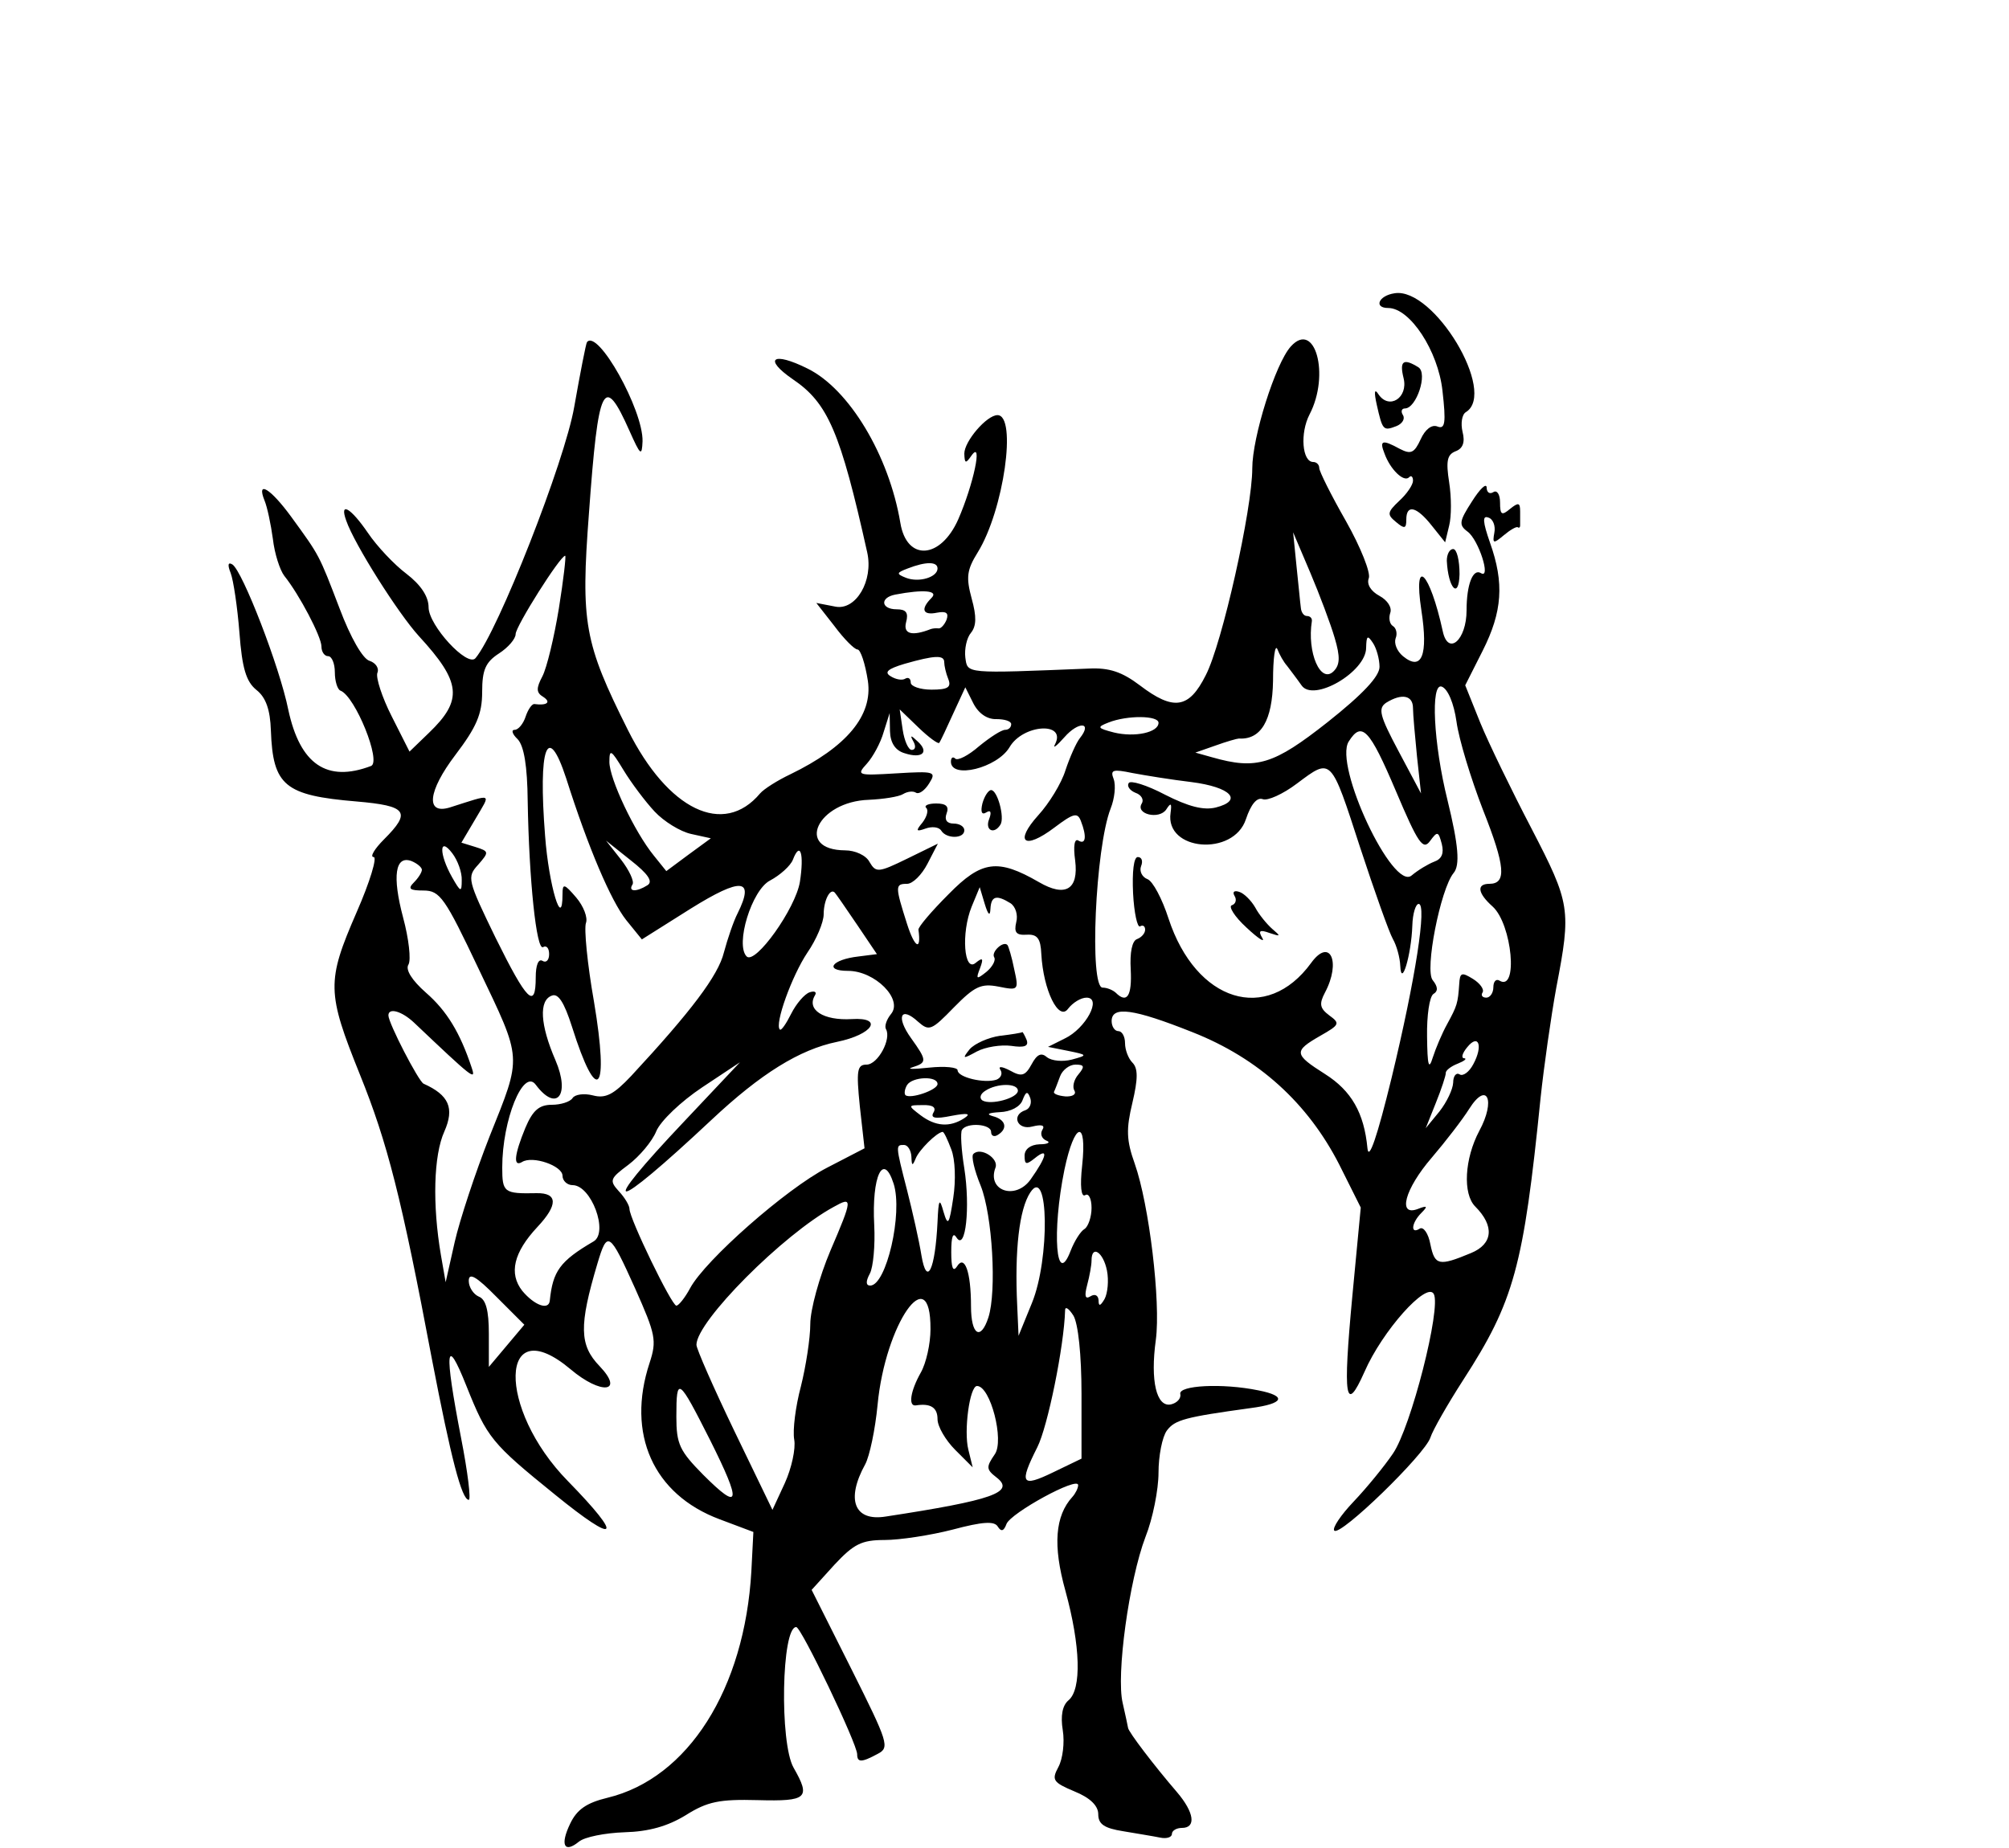 <?xml version="1.0" standalone="no"?>
<!DOCTYPE svg PUBLIC "-//W3C//DTD SVG 20010904//EN"
 "http://www.w3.org/TR/2001/REC-SVG-20010904/DTD/svg10.dtd">
<svg version="1.0" xmlns="http://www.w3.org/2000/svg"
 width="300pt" height="276pt" viewBox="0 0 300 276"
 preserveAspectRatio="xMidYMid meet">
<g transform="translate(0,276) scale(0.05,-0.05)"
fill="#000000" stroke="none">
<path d="M4165 4644 c-48 -7 -63 -44 -19 -44 65 0 149 -128 162 -247 11 -96 8
-116 -15 -107 -17 7 -37 -9 -50 -38 -19 -41 -29 -46 -62 -29 -53 29 -62 26
-46 -14 17 -47 57 -86 73 -71 6 7 12 3 12 -10 0 -12 -18 -39 -41 -60 -36 -34
-37 -41 -10 -63 26 -22 31 -20 31 7 0 47 31 39 76 -18 l40 -50 12 50 c7 27 7
85 0 129 -10 64 -6 83 19 93 22 8 29 27 21 58 -6 25 -2 52 10 59 94 58 -96
374 -213 355z"/>
<path d="M3855 4485 c-46 -51 -115 -271 -115 -364 0 -121 -90 -524 -139 -618
-50 -100 -96 -107 -197 -30 -53 40 -91 53 -152 50 -373 -15 -362 -16 -369 33
-3 25 4 59 17 74 16 20 17 48 2 102 -17 63 -15 85 18 138 78 126 118 410 59
410 -32 0 -99 -78 -99 -115 1 -30 4 -31 22 -5 34 47 5 -88 -40 -191 -53 -120
-154 -126 -173 -11 -34 202 -153 400 -277 461 -104 52 -134 30 -44 -32 105
-71 142 -158 222 -517 19 -85 -34 -174 -95 -162 l-57 11 54 -69 c29 -39 60
-70 69 -70 9 0 23 -42 31 -94 15 -103 -63 -197 -232 -279 -38 -18 -79 -44 -90
-57 -109 -130 -275 -50 -395 190 -130 260 -141 319 -116 648 28 386 44 418
121 245 33 -74 37 -77 39 -31 2 94 -134 337 -166 296 -3 -4 -20 -91 -38 -193
-28 -163 -228 -672 -295 -751 -24 -28 -140 98 -140 152 0 32 -23 67 -66 100
-36 27 -88 82 -115 122 -52 76 -86 95 -65 37 24 -70 155 -277 217 -345 127
-138 132 -191 30 -289 l-58 -56 -53 105 c-29 57 -48 116 -43 130 6 14 -5 30
-23 36 -20 5 -57 69 -90 157 -62 162 -59 156 -144 273 -62 85 -105 111 -80 49
8 -19 19 -71 25 -115 5 -44 21 -93 34 -110 45 -56 111 -182 111 -211 0 -16 9
-29 20 -29 11 0 20 -22 20 -48 0 -27 8 -52 17 -55 44 -17 123 -213 91 -225
-132 -50 -212 5 -247 168 -26 129 -137 415 -167 434 -13 8 -15 -1 -5 -26 8
-21 20 -101 26 -177 8 -107 20 -147 51 -172 28 -22 41 -59 43 -121 6 -165 41
-194 256 -212 151 -13 164 -31 82 -113 -29 -29 -43 -53 -31 -53 11 0 -11 -74
-51 -165 -90 -207 -89 -239 10 -485 82 -203 124 -367 215 -850 57 -296 89
-420 110 -420 7 0 -3 83 -23 185 -51 264 -46 311 16 155 62 -155 75 -171 264
-324 188 -153 208 -133 39 40 -213 217 -206 514 8 334 91 -77 162 -70 87 9
-61 63 -62 121 -7 306 30 101 36 97 113 -74 61 -137 65 -155 43 -222 -70 -212
11 -393 209 -467 l101 -38 -6 -117 c-20 -352 -189 -619 -430 -677 -62 -15 -91
-35 -111 -77 -31 -64 -18 -90 26 -54 17 14 78 26 136 28 73 2 129 18 183 51
65 41 101 48 215 45 148 -4 159 6 107 97 -42 74 -36 420 8 420 15 0 182 -349
182 -380 0 -25 13 -25 61 1 37 19 32 33 -79 255 l-118 235 68 75 c58 62 81 74
150 74 45 0 137 14 203 31 90 24 125 26 135 9 10 -16 18 -14 26 8 13 33 214
143 214 116 0 -9 -8 -25 -17 -35 -52 -57 -59 -145 -21 -281 45 -164 49 -294 9
-327 -18 -15 -24 -46 -17 -89 6 -37 0 -86 -13 -110 -21 -39 -16 -46 48 -73 47
-19 71 -43 71 -68 0 -30 18 -42 75 -51 41 -7 91 -15 110 -19 19 -4 35 1 35 11
0 10 14 18 30 18 43 0 37 46 -15 107 -68 79 -145 180 -146 192 -1 6 -8 39 -16
74 -20 83 19 367 68 496 22 55 39 142 39 192 0 50 11 107 25 126 24 32 54 40
250 67 100 13 110 36 23 53 -107 22 -239 15 -233 -11 3 -13 -10 -27 -28 -31
-43 -9 -62 70 -45 193 15 113 -20 404 -63 526 -25 70 -26 103 -7 182 17 72 17
103 0 120 -12 12 -22 38 -22 58 0 20 -9 36 -20 36 -11 0 -20 14 -20 30 0 46
65 37 241 -33 198 -78 345 -212 439 -396 l64 -128 -25 -263 c-29 -308 -21
-356 36 -228 53 122 186 271 207 233 23 -41 -68 -399 -122 -477 -25 -37 -78
-102 -117 -143 -39 -41 -65 -80 -58 -87 18 -18 271 228 287 278 7 22 51 99 98
172 152 235 180 338 231 842 10 94 31 242 47 330 45 234 42 251 -74 475 -59
113 -128 255 -153 316 l-45 112 52 103 c59 117 65 202 22 323 -22 63 -23 82
-5 75 14 -4 22 -25 18 -45 -6 -33 -3 -34 28 -8 19 16 38 27 42 24 4 -3 7 0 7
5 0 6 0 25 0 42 0 27 -5 28 -30 8 -25 -21 -30 -18 -30 19 0 24 -9 38 -20 31
-11 -7 -20 -1 -20 14 -1 14 -20 -4 -44 -42 -38 -59 -40 -70 -13 -90 33 -24 71
-143 40 -124 -24 15 -43 -34 -43 -111 0 -89 -55 -137 -71 -63 -39 179 -89 228
-64 63 21 -135 1 -183 -55 -137 -18 15 -27 38 -22 53 6 14 2 31 -8 37 -10 6
-13 24 -8 39 6 16 -8 38 -32 51 -26 14 -39 35 -32 53 6 16 -24 92 -68 170 -44
77 -80 149 -80 159 0 10 -8 18 -18 18 -33 0 -40 86 -11 142 62 119 16 283 -56
203z m131 -870 c17 -57 16 -81 -3 -100 -39 -39 -80 56 -65 150 1 8 -5 15 -15
15 -9 0 -17 11 -18 25 -2 14 -7 70 -13 125 l-10 100 51 -120 c28 -66 61 -154
73 -195z m-2317 87 c-14 -86 -36 -177 -49 -202 -19 -36 -19 -49 3 -62 24 -16
10 -26 -27 -21 -7 1 -19 -16 -26 -37 -7 -22 -22 -40 -33 -40 -11 0 -7 -13 9
-28 19 -20 29 -80 30 -185 4 -235 26 -448 46 -436 10 6 18 -3 18 -21 0 -18 -9
-27 -20 -20 -12 7 -20 -13 -20 -49 0 -98 -26 -72 -120 118 -84 173 -86 181
-52 218 33 38 33 40 -8 53 l-42 13 42 71 c46 79 55 76 -77 34 -73 -22 -65 49
17 157 63 83 80 122 80 188 0 66 10 89 50 115 28 18 50 44 50 58 0 23 133 234
148 234 3 0 -5 -71 -19 -158z m1131 120 c0 -26 -55 -43 -94 -28 -30 12 -29 15
5 28 54 21 89 21 89 0z m-18 -88 c-34 -34 -26 -53 17 -44 27 5 35 -1 28 -21
-6 -15 -17 -27 -24 -26 -7 1 -17 0 -23 -2 -56 -22 -83 -15 -74 20 8 29 0 39
-28 39 -47 0 -51 35 -4 44 84 16 130 12 108 -10z m1338 -206 c0 -28 -49 -81
-155 -165 -161 -127 -212 -143 -345 -105 l-50 14 60 21 c33 12 65 21 70 21 66
-4 100 54 102 172 0 68 6 111 13 95 6 -16 19 -39 29 -50 9 -12 29 -38 43 -58
35 -52 193 40 193 112 1 36 4 39 20 15 11 -16 20 -49 20 -72z m-1300 14 c0
-10 5 -33 12 -50 10 -25 -1 -32 -50 -32 -34 0 -62 10 -62 21 0 12 -7 17 -16
12 -9 -6 -28 -3 -44 7 -20 12 -9 22 41 37 91 26 119 27 119 5z m1530 -178 c7
-52 43 -170 79 -263 67 -169 71 -221 19 -221 -39 0 -35 -28 10 -68 58 -53 77
-256 20 -221 -10 6 -18 -3 -18 -20 0 -17 -10 -31 -21 -31 -12 0 -17 7 -11 16
5 9 -8 27 -29 40 -34 21 -39 19 -41 -16 -4 -57 -6 -64 -36 -119 -15 -27 -34
-72 -43 -100 -12 -39 -16 -24 -17 63 -1 62 7 119 19 127 14 8 14 21 -2 41 -25
29 23 272 62 320 20 23 15 83 -18 218 -42 169 -51 352 -17 339 18 -7 36 -49
44 -105z m-1374 8 c24 0 44 -6 44 -15 0 -10 -8 -17 -18 -17 -11 0 -45 -22 -78
-49 -32 -28 -64 -44 -71 -37 -7 7 -13 3 -13 -9 0 -53 138 -19 175 43 40 69
171 77 136 9 -8 -15 5 -5 28 21 42 48 85 46 46 -3 -11 -14 -30 -57 -43 -96
-12 -39 -49 -99 -81 -134 -73 -81 -42 -105 48 -37 57 43 69 46 79 20 18 -46
15 -72 -7 -59 -12 8 -16 -16 -10 -59 11 -87 -29 -111 -108 -65 -123 71 -171
65 -270 -36 -51 -51 -91 -98 -90 -106 9 -65 -11 -55 -34 17 -36 113 -36 120 0
120 17 0 44 27 61 60 l31 60 -92 -45 c-86 -42 -93 -42 -112 -10 -10 20 -43 35
-73 35 -151 1 -83 146 71 151 43 2 89 9 102 17 13 8 30 10 39 4 9 -5 26 7 39
28 22 35 17 37 -98 30 -116 -7 -120 -6 -88 29 18 20 41 62 50 94 l18 57 1 -54
c1 -35 16 -58 44 -66 52 -17 74 3 39 35 -21 20 -24 20 -13 0 8 -14 6 -25 -5
-25 -10 0 -22 27 -27 60 l-9 61 56 -54 c31 -30 59 -50 62 -46 4 5 22 44 42 88
l36 78 24 -48 c16 -31 42 -48 69 -47z m1244 33 c0 -19 6 -84 12 -145 l12 -110
-67 126 c-57 107 -62 128 -37 145 47 29 80 22 80 -16z m-760 -44 c0 -29 -71
-44 -133 -29 -50 13 -52 16 -16 30 56 22 149 21 149 -1z m709 -204 c66 -156
81 -178 102 -149 22 30 25 29 35 -9 7 -28 0 -45 -23 -53 -18 -7 -48 -25 -67
-41 -56 -48 -233 329 -188 400 39 62 62 38 141 -148z m-2478 38 c66 -208 134
-366 179 -423 l47 -58 146 92 c151 94 192 91 140 -14 -12 -23 -30 -76 -41
-117 -17 -69 -98 -176 -277 -369 -52 -55 -76 -68 -114 -58 -27 7 -54 3 -61 -8
-7 -11 -35 -20 -62 -20 -38 0 -57 -17 -79 -69 -33 -80 -37 -118 -10 -102 31
20 121 -11 121 -41 0 -15 14 -28 30 -28 56 0 108 -141 63 -168 -101 -59 -122
-89 -131 -177 -3 -30 -46 -14 -82 29 -41 52 -26 115 45 191 62 66 61 102 -2
101 -98 -2 -103 2 -103 77 0 142 63 297 100 247 62 -83 104 -32 59 73 -46 106
-50 179 -11 193 19 8 37 -20 60 -92 76 -241 112 -200 66 74 -20 113 -30 219
-24 235 6 16 -7 50 -29 76 -36 42 -41 43 -41 10 0 -110 -41 26 -52 174 -21
266 7 343 63 172z m264 -99 c28 -30 77 -60 109 -67 l59 -13 -67 -49 -66 -49
-37 46 c-58 71 -133 230 -133 280 0 40 5 37 42 -24 23 -38 65 -94 93 -124z
m2107 -107 c43 -131 87 -255 98 -274 11 -19 21 -55 22 -80 3 -68 33 33 36 120
1 36 10 65 19 65 25 0 -9 -222 -81 -520 -43 -176 -68 -249 -72 -210 -10 106
-48 172 -127 222 -93 59 -94 68 -14 114 58 33 60 37 27 61 -28 21 -31 34 -13
68 49 92 15 166 -41 89 -133 -183 -344 -117 -426 132 -19 59 -47 112 -63 118
-16 6 -25 24 -19 39 6 15 2 27 -10 27 -12 0 -17 -44 -14 -108 3 -59 13 -104
21 -99 8 5 15 1 15 -10 0 -11 -11 -23 -24 -28 -15 -5 -22 -40 -19 -91 4 -79
-11 -103 -45 -69 -9 8 -26 15 -39 15 -40 0 -22 417 24 535 12 30 16 69 9 88
-11 28 -2 30 56 18 37 -7 117 -20 176 -27 118 -15 156 -55 73 -76 -37 -9 -82
3 -151 38 -55 29 -104 44 -109 35 -6 -9 3 -22 20 -29 18 -6 26 -21 19 -32 -20
-32 52 -49 73 -18 14 22 17 19 13 -10 -17 -114 188 -131 225 -19 15 45 33 66
50 60 14 -6 61 15 103 47 103 77 100 80 188 -191z m-2683 -98 c0 -37 -3 -37
-29 9 -39 69 -39 124 1 71 16 -21 29 -57 28 -80z m555 -15 c-33 -21 -59 -20
-45 2 6 9 -10 43 -34 74 l-45 57 74 -59 c51 -40 67 -63 50 -74z m455 10 c-13
-80 -133 -248 -159 -223 -35 35 15 199 70 227 30 16 61 44 68 62 22 57 34 18
21 -66z m-1129 36 c0 -8 -11 -25 -24 -38 -19 -19 -12 -24 29 -24 49 0 64 -22
164 -233 132 -277 131 -257 33 -502 -42 -107 -89 -249 -104 -315 l-27 -120
-14 80 c-26 152 -22 299 10 370 31 70 14 109 -62 143 -15 7 -105 181 -105 204
0 24 40 13 77 -22 175 -166 185 -174 172 -135 -35 106 -75 171 -137 225 -42
37 -62 69 -52 84 8 14 1 77 -16 140 -33 124 -24 187 25 169 17 -7 31 -19 31
-26z m1299 -163 l60 -89 -55 -7 c-80 -9 -104 -43 -31 -43 80 0 165 -85 128
-129 -13 -16 -20 -36 -15 -45 17 -29 -24 -106 -58 -106 -28 0 -31 -17 -20
-125 l14 -125 -112 -58 c-122 -63 -364 -276 -409 -360 -15 -28 -34 -52 -41
-52 -14 0 -140 260 -140 289 0 10 -14 34 -32 53 -29 32 -26 38 29 79 33 25 71
70 83 100 13 31 74 89 137 131 l113 75 -165 -175 c-267 -282 -223 -281 80 3
147 138 263 210 375 233 107 22 140 74 44 68 -85 -5 -136 28 -110 71 6 10 -1
14 -16 9 -15 -5 -40 -34 -55 -64 -15 -30 -30 -52 -34 -47 -16 16 36 160 82
229 27 39 49 91 49 115 0 41 19 79 33 65 3 -3 33 -46 66 -95z m399 46 c2 39
18 43 60 17 15 -10 23 -35 17 -57 -7 -30 0 -39 31 -37 32 2 42 -11 44 -58 6
-108 52 -202 80 -163 14 18 38 33 55 33 47 0 -2 -92 -65 -122 l-50 -25 60 -12
c59 -12 59 -13 11 -26 -27 -7 -60 -4 -74 7 -17 15 -30 9 -46 -21 -19 -35 -30
-38 -64 -19 -25 13 -37 14 -29 2 7 -11 1 -24 -12 -29 -36 -12 -116 7 -116 28
0 9 -38 13 -85 8 -47 -5 -69 -5 -50 1 44 14 44 20 -4 87 -46 64 -31 97 21 49
33 -29 40 -26 107 43 62 63 81 72 133 62 60 -12 61 -11 47 52 -7 36 -17 68
-20 72 -12 14 -49 -20 -40 -36 6 -9 -5 -29 -23 -44 -30 -24 -32 -22 -19 11 11
30 8 33 -13 16 -35 -30 -44 89 -12 168 l24 58 15 -50 c10 -33 16 -38 17 -15z
m1442 -464 c-12 -23 -31 -37 -41 -30 -10 6 -19 -5 -19 -25 -1 -20 -19 -58 -41
-86 l-41 -50 30 75 c17 42 30 82 30 90 -1 7 15 20 36 28 20 8 28 15 19 16 -10
0 -6 15 9 33 34 42 48 4 18 -51z m-1179 -30 c-14 -16 -19 -38 -12 -49 6 -11
-6 -18 -27 -17 -22 2 -37 8 -34 14 3 6 11 27 18 46 7 19 28 35 46 35 27 0 28
-6 9 -29z m-421 -29 c0 -18 -82 -46 -96 -33 -4 5 -2 18 5 30 16 25 91 28 91 3z
m240 -20 c0 -22 -81 -44 -106 -29 -10 7 -6 20 9 29 35 23 97 23 97 0z m23 -58
c-44 -14 -25 -61 20 -49 28 7 39 4 30 -10 -7 -12 -2 -26 12 -32 14 -5 5 -11
-20 -11 -28 -1 -45 -15 -45 -34 0 -27 5 -28 30 -8 43 35 37 6 -12 -63 -45 -63
-131 -34 -105 35 11 28 -45 63 -66 41 -7 -6 3 -49 22 -95 35 -88 48 -315 23
-393 -23 -71 -52 -53 -52 33 0 103 -19 156 -42 119 -12 -18 -17 -3 -17 43 0
46 5 61 16 43 27 -41 41 91 23 207 -9 55 -12 107 -7 115 14 23 87 18 87 -6 0
-12 9 -16 20 -9 31 19 24 46 -15 56 -21 6 -13 10 21 12 32 1 61 16 68 36 10
26 15 28 23 6 5 -15 -1 -31 -14 -36z m1355 -62 c-44 -83 -50 -188 -12 -226 58
-58 53 -112 -13 -139 -96 -40 -108 -37 -121 26 -6 33 -21 54 -32 47 -28 -18
-25 17 5 47 20 20 18 23 -10 12 -62 -24 -40 59 41 153 41 48 92 114 112 146
53 84 80 26 30 -66z m-1630 55 c-10 -17 5 -20 54 -10 48 9 59 7 38 -7 -43 -28
-86 -25 -131 9 -38 29 -38 30 7 30 30 1 41 -7 32 -22z m53 -110 c12 -30 14
-93 6 -145 -12 -80 -16 -86 -29 -42 -12 43 -15 39 -18 -30 -7 -144 -32 -195
-48 -100 -7 44 -27 132 -43 195 -35 136 -34 135 -9 135 11 0 21 -16 22 -35 1
-28 3 -29 13 -5 10 25 62 77 80 79 4 1 15 -23 26 -52z m391 -48 c-7 -62 -3
-96 9 -89 10 7 19 -10 19 -38 0 -27 -10 -56 -21 -63 -12 -7 -30 -36 -41 -64
-44 -116 -57 55 -19 241 30 143 68 153 53 13z m-563 -55 c28 -88 -22 -304 -70
-304 -13 0 -14 12 -1 36 10 19 16 84 13 144 -8 147 27 221 58 124z m413 -356
l-40 -98 -4 90 c-8 165 6 288 39 338 55 84 59 -198 5 -330z m-602 156 c-33
-78 -60 -176 -60 -219 0 -42 -13 -126 -28 -186 -16 -60 -25 -131 -20 -159 5
-27 -8 -86 -28 -130 l-37 -80 -114 236 c-62 129 -113 245 -113 257 0 70 259
330 410 412 57 32 57 25 -10 -131z m826 -59 c6 -30 2 -68 -7 -85 -13 -22 -18
-23 -18 -4 -1 15 -11 20 -24 12 -16 -10 -19 0 -10 34 7 26 13 59 13 73 0 48
35 25 46 -30z m-1793 -225 l-53 -63 0 99 c0 70 -9 103 -30 111 -16 7 -30 28
-30 47 0 26 22 14 83 -48 l83 -83 -53 -63z m1266 50 c0 -44 -13 -102 -29 -130
-31 -55 -38 -101 -15 -98 44 7 65 -6 65 -41 0 -22 24 -63 53 -92 l52 -52 -13
53 c-14 56 4 190 26 190 40 0 82 -163 53 -204 -26 -38 -26 -45 5 -69 57 -44
-10 -68 -331 -117 -94 -15 -119 51 -61 156 13 24 30 104 37 178 23 242 159
437 158 226z m451 -193 l0 -194 -85 -41 c-95 -46 -102 -34 -47 75 31 61 80
302 83 409 0 13 11 6 25 -16 14 -24 24 -116 24 -233z m-1109 -139 c95 -190 90
-214 -21 -103 -70 71 -80 91 -80 173 0 123 6 118 101 -70z"/>
<path d="M2934 3120 c-6 -25 -2 -35 11 -27 14 9 17 1 9 -20 -13 -33 15 -47 34
-16 13 21 -9 103 -28 103 -8 0 -20 -18 -26 -40z"/>
<path d="M2766 3107 c8 -7 2 -27 -11 -44 -21 -25 -19 -28 9 -18 19 7 40 5 47
-6 15 -25 69 -25 69 1 0 11 -14 20 -32 20 -20 0 -28 11 -21 30 8 21 -1 30 -31
30 -23 0 -37 -6 -30 -13z"/>
<path d="M3687 2844 c7 -11 4 -24 -8 -28 -11 -3 8 -34 43 -66 35 -33 57 -47
48 -32 -13 22 -8 26 22 15 33 -11 34 -10 8 12 -16 14 -40 43 -51 64 -12 21
-34 43 -48 47 -15 5 -21 0 -14 -12z"/>
<path d="M2986 2426 c-34 -5 -75 -23 -90 -40 -23 -29 -21 -30 21 -7 26 14 73
21 103 17 40 -6 53 -1 46 18 -6 14 -12 25 -13 23 -2 -2 -32 -7 -67 -11z"/>
<path d="M4192 4390 c14 -58 -43 -95 -75 -48 -12 19 -14 8 -5 -32 17 -75 19
-78 58 -63 18 7 27 22 20 33 -7 11 -4 20 6 20 34 0 69 105 40 123 -45 28 -57
19 -44 -33z"/>
<path d="M4321 3845 c4 -82 36 -117 38 -40 0 41 -8 75 -19 75 -11 0 -19 -16
-19 -35z"/>
</g>
</svg>
